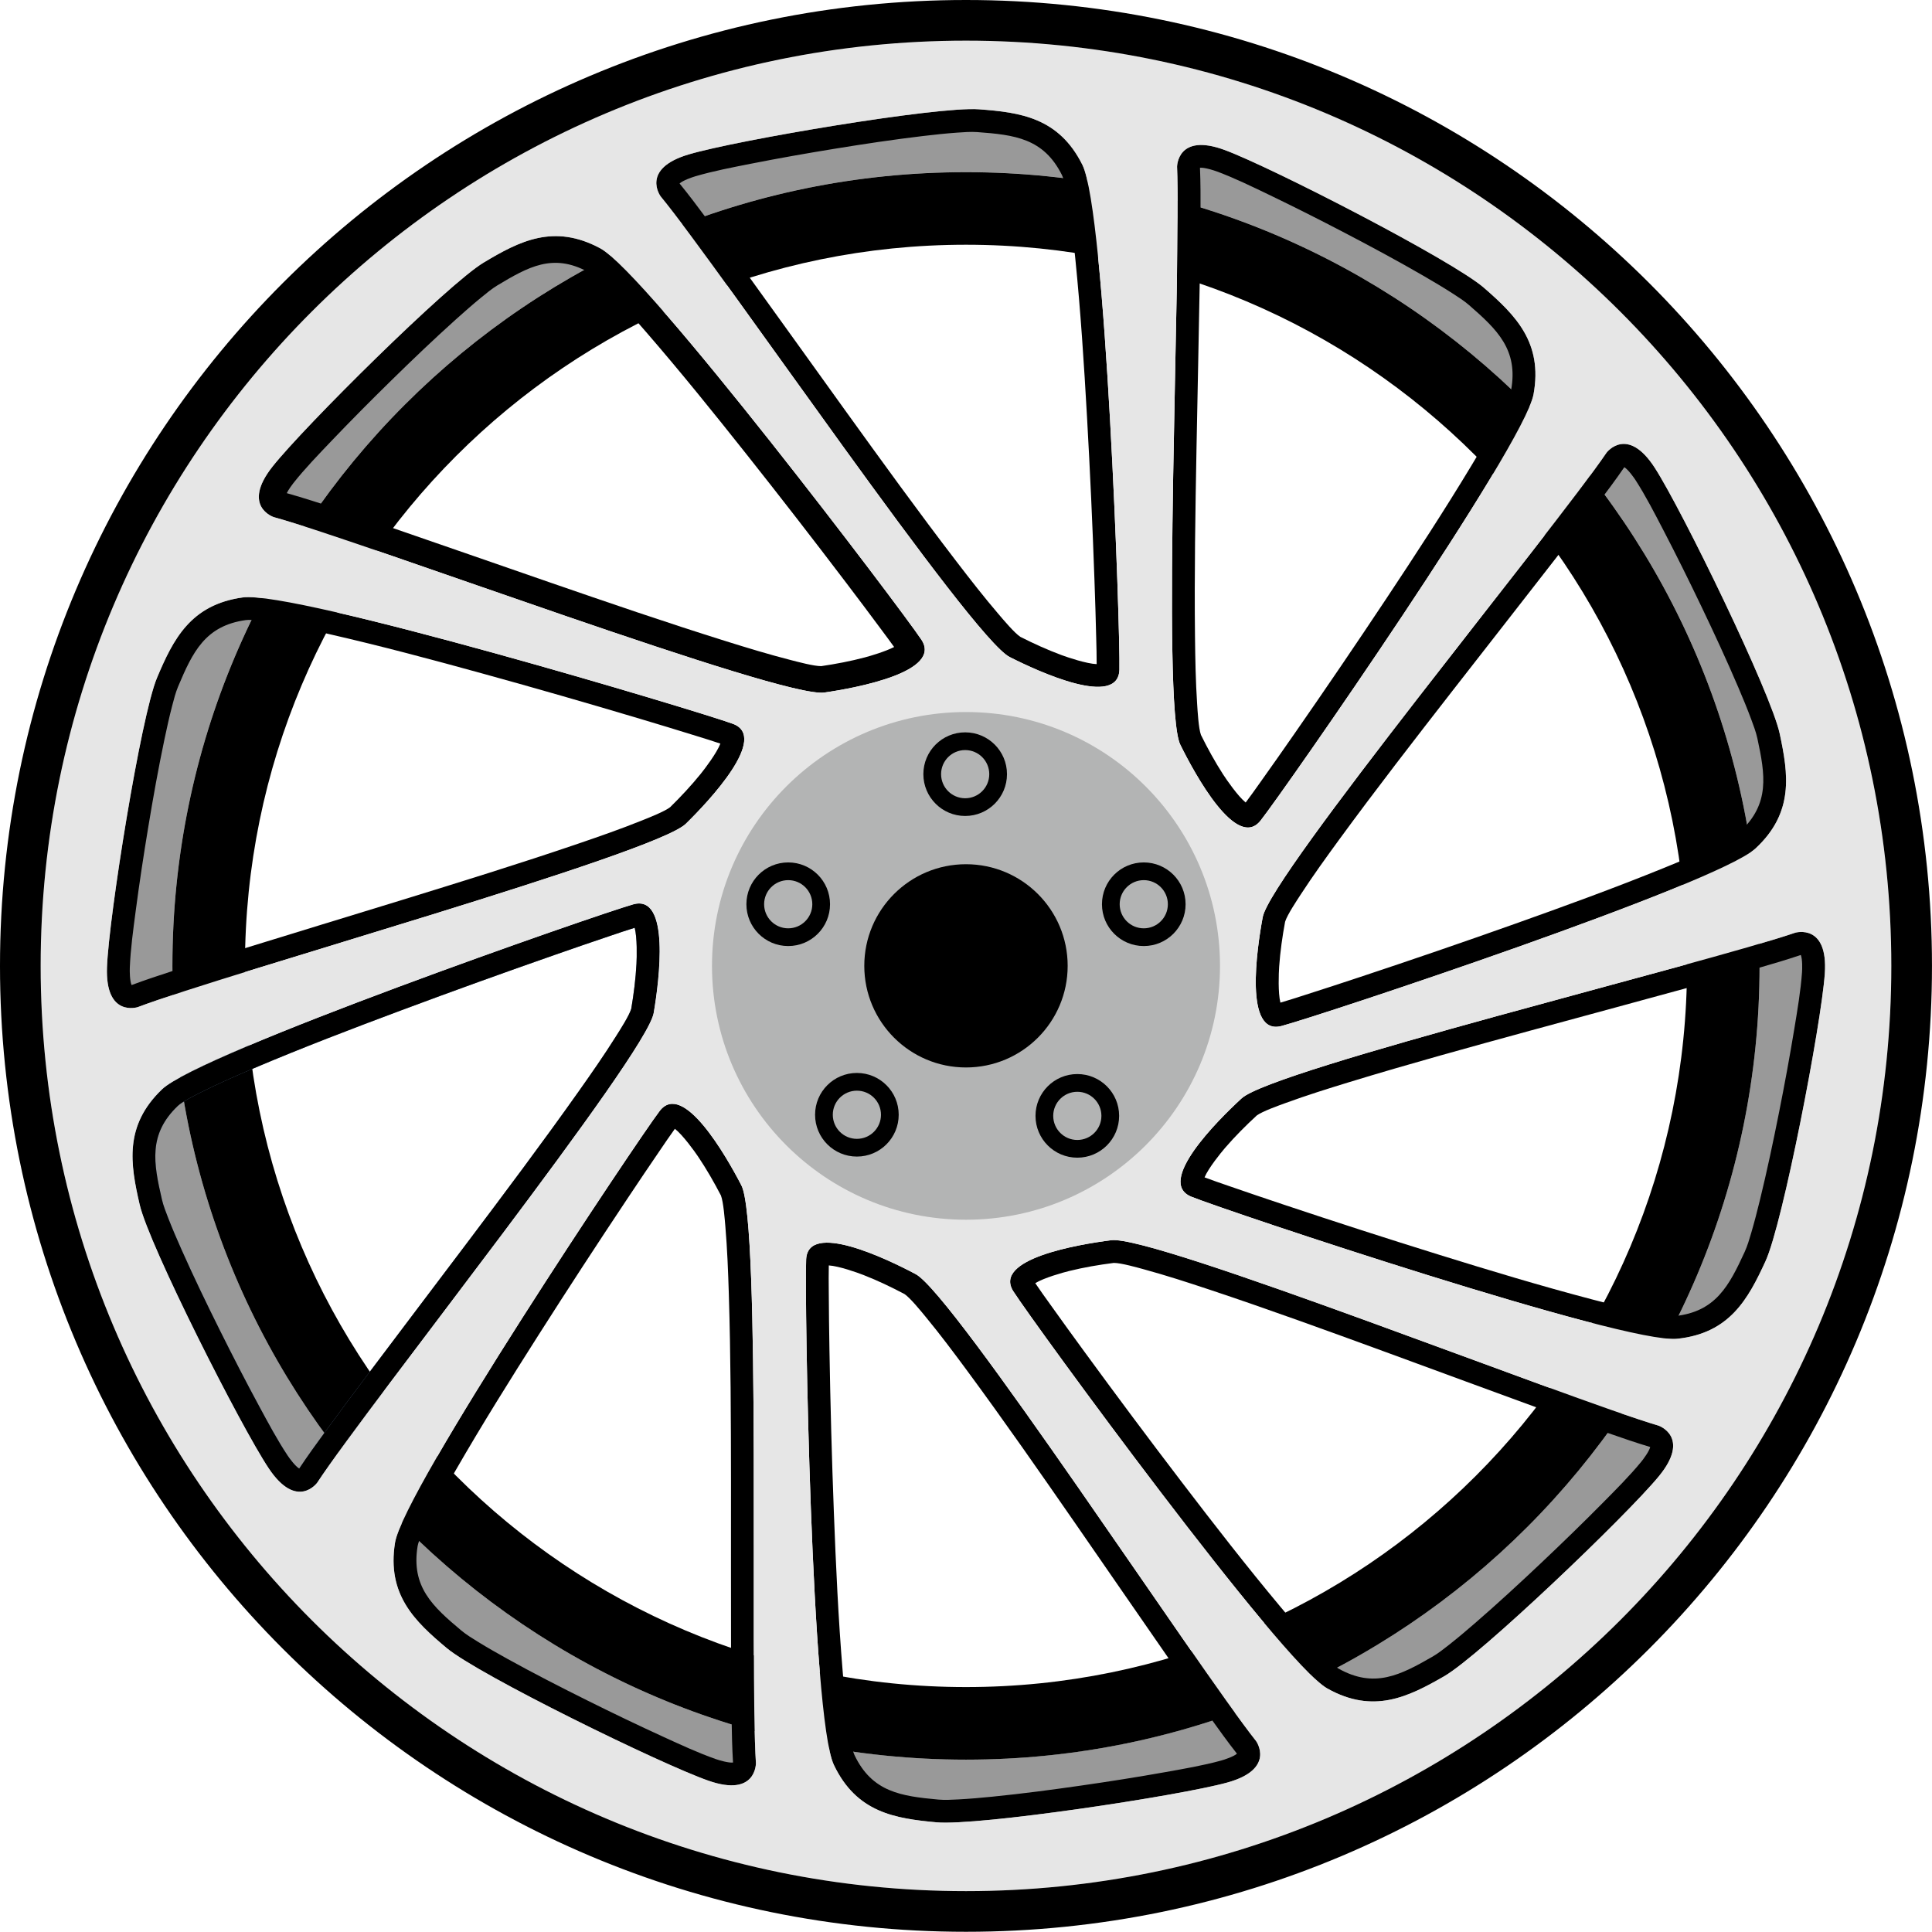 <svg width="327" height="327" viewBox="0 0 327 327" fill="none" xmlns="http://www.w3.org/2000/svg">
<path fill-rule="evenodd" clip-rule="evenodd" d="M163.497 17.055C82.645 17.055 17.102 82.611 17.102 163.478C17.102 244.346 82.645 309.902 163.497 309.902C244.349 309.902 309.893 244.346 309.893 163.478C309.893 82.611 244.349 17.055 163.497 17.055ZM29.179 163.478C29.179 89.282 89.315 29.134 163.497 29.134C237.679 29.134 297.815 89.282 297.815 163.478C297.815 237.674 237.679 297.822 163.497 297.822C89.315 297.822 29.179 237.674 29.179 163.478Z" fill="#999999"/>
<path fill-rule="evenodd" clip-rule="evenodd" d="M163.497 29.141C89.316 29.141 29.18 89.288 29.18 163.484C29.18 237.68 89.316 297.828 163.497 297.828C237.679 297.828 297.815 237.68 297.815 163.484C297.815 89.288 237.679 29.141 163.497 29.141ZM41.46 163.484C41.46 96.071 96.098 41.422 163.497 41.422C230.897 41.422 285.535 96.071 285.535 163.484C285.535 230.897 230.897 285.545 163.497 285.545C96.098 285.545 41.46 230.897 41.46 163.484Z" fill="black"/>
<path fill-rule="evenodd" clip-rule="evenodd" d="M107.174 153.078C100.887 154.851 33.862 178.217 27.422 184.384C20.981 190.551 22.056 197.035 23.642 203.897C25.229 210.758 40.707 241.374 45.479 248.527C50.252 255.679 53.681 250.971 53.681 250.971C62.428 237.64 109.416 178.641 110.642 171.446C111.581 165.931 113.461 151.305 107.174 153.078ZM30.094 187.176C30.865 186.438 33.108 185.331 34.078 184.844C36.966 183.392 39.963 182.083 42.939 180.82C51.181 177.321 59.591 174.107 67.98 170.976C76.601 167.758 85.263 164.634 93.951 161.601C97.075 160.51 100.202 159.429 103.339 158.376C104.68 157.926 106.058 157.446 107.424 157.032C107.866 158.686 107.788 162.002 107.727 163.131C107.591 165.666 107.267 168.232 106.843 170.736C106.508 171.893 104.917 174.362 104.274 175.383C102.254 178.592 100.066 181.731 97.876 184.826C91.764 193.465 85.388 201.952 79.022 210.405C73.284 218.026 67.507 225.618 61.781 233.248C59.506 236.278 57.238 239.315 55.007 242.377C53.526 244.408 52.031 246.463 50.642 248.56C49.981 248.177 49 246.839 48.695 246.382C46.956 243.775 45.372 240.797 43.88 238.039C41.601 233.825 39.406 229.558 37.269 225.271C35.014 220.748 32.807 216.181 30.75 211.564C29.966 209.803 29.197 208.027 28.496 206.231C28.106 205.232 27.649 204.073 27.407 203.027C25.981 196.857 25.075 191.982 30.094 187.176Z" fill="#647B98"/>
<path fill-rule="evenodd" clip-rule="evenodd" d="M23.319 170.463C38.221 164.791 110.874 144.537 116.085 139.426C120.079 135.508 130.176 124.76 124.043 122.511C117.91 120.262 49.911 99.903 41.078 101.123C32.245 102.344 29.315 108.227 26.578 114.717C23.842 121.206 18.434 155.083 18.108 163.675C17.781 172.268 23.319 170.463 23.319 170.463ZM97.899 142.782C87.883 146.197 77.742 149.335 67.629 152.452C58.513 155.262 49.382 158.026 40.27 160.851C36.652 161.973 33.034 163.104 29.431 164.275C27.04 165.052 24.625 165.842 22.27 166.727C21.959 166.028 21.948 164.369 21.97 163.821C22.088 160.689 22.551 157.348 22.96 154.238C23.584 149.489 24.307 144.745 25.088 140.019C25.913 135.033 26.803 130.039 27.843 125.093C28.24 123.207 28.658 121.317 29.143 119.452C29.413 118.414 29.722 117.207 30.139 116.218C32.6 110.383 34.724 105.902 41.608 104.951C42.664 104.805 45.131 105.223 46.202 105.396C49.393 105.914 52.588 106.61 55.739 107.331C64.468 109.327 73.166 111.654 81.798 114.034C90.669 116.481 99.518 119.029 108.335 121.663C111.505 122.611 114.672 123.568 117.83 124.554C119.18 124.975 120.578 125.394 121.928 125.86C121.316 127.458 119.309 130.1 118.598 130.979C117.002 132.953 115.235 134.842 113.423 136.621C112.473 137.363 109.738 138.43 108.618 138.88C105.1 140.297 101.487 141.558 97.899 142.782Z" fill="black"/>
<path fill-rule="evenodd" clip-rule="evenodd" d="M46.331 87.524C61.709 91.74 132.313 118.268 139.536 117.217C145.072 116.412 159.566 113.695 155.943 108.259C152.32 102.824 109.442 46.257 101.591 42.029C93.739 37.802 87.902 40.822 81.862 44.445C75.823 48.068 51.465 72.225 46.13 78.969C40.796 85.713 46.331 87.524 46.331 87.524ZM92.94 98.535C83.921 95.423 74.918 92.266 65.895 89.169C60.218 87.22 54.33 85.109 48.534 83.467C48.852 82.838 49.409 82.079 49.66 81.761C51.592 79.319 53.926 76.909 56.076 74.654C59.379 71.194 62.757 67.796 66.172 64.447C69.774 60.915 73.433 57.414 77.184 54.041C78.61 52.76 80.056 51.488 81.54 50.275C82.346 49.617 83.286 48.84 84.178 48.304C89.4 45.171 93.574 42.824 99.457 45.992C100.388 46.514 102.077 48.263 102.842 49.04C105.099 51.336 107.256 53.774 109.365 56.206C115.197 62.933 120.813 69.903 126.344 76.879C132.059 84.086 137.695 91.361 143.256 98.688C145.254 101.322 147.244 103.963 149.21 106.62C149.912 107.568 150.641 108.534 151.336 109.508C149.842 110.275 147.355 111.01 146.386 111.267C143.972 111.908 141.47 112.384 138.997 112.747C137.727 112.751 135.023 112.02 133.809 111.709C130.145 110.771 126.498 109.659 122.889 108.531C112.853 105.394 102.879 101.966 92.94 98.535Z" fill="black"/>
<path fill-rule="evenodd" clip-rule="evenodd" d="M111.815 33.245C121.956 45.549 164.385 107.908 170.894 111.21C175.883 113.741 189.295 119.869 189.465 113.339C189.634 106.809 187.174 35.87 183.193 27.892C179.211 19.913 172.7 19.019 165.676 18.502C158.653 17.984 124.826 23.697 116.58 26.136C108.334 28.575 111.815 33.245 111.815 33.245ZM172.699 107.791C171.692 107.129 169.806 104.878 169.021 103.961C166.555 101.081 164.205 98.061 161.898 95.053C155.458 86.656 149.242 78.051 143.054 69.466C137.476 61.727 131.936 53.961 126.345 46.231C124.124 43.161 121.896 40.095 119.633 37.056C118.132 35.04 116.611 33.004 115.02 31.056C115.582 30.538 117.15 29.998 117.677 29.842C120.683 28.953 123.996 28.323 127.073 27.715C131.772 26.787 136.498 25.954 141.226 25.184C146.213 24.371 151.23 23.616 156.249 23.019C158.162 22.792 160.086 22.584 162.009 22.447C163.08 22.371 164.322 22.278 165.392 22.356C171.708 22.821 176.632 23.4 179.735 29.619C180.212 30.573 180.605 33.043 180.783 34.114C181.313 37.303 181.675 40.553 182 43.769C182.901 52.678 183.478 61.663 183.984 70.603C184.503 79.79 184.92 88.989 185.243 98.186C185.36 101.492 185.465 104.799 185.542 108.107C185.574 109.521 185.625 110.979 185.615 112.407C183.905 112.339 180.761 111.282 179.7 110.889C177.319 110.009 174.964 108.938 172.699 107.791Z" fill="black"/>
<path fill-rule="evenodd" clip-rule="evenodd" d="M199.225 28.227C199.965 44.155 196.542 119.5 199.773 126.046C202.249 131.062 209.311 144.008 213.36 138.883C217.41 133.758 257.968 75.504 259.563 66.732C261.159 57.959 256.484 53.339 251.172 48.714C245.86 44.09 215.361 28.384 207.299 25.393C199.238 22.403 199.225 28.227 199.225 28.227ZM203.196 35.965C203.203 33.451 203.207 30.91 203.101 28.396C203.861 28.319 205.44 28.826 205.955 29.017C208.893 30.107 211.923 31.589 214.75 32.947C219.068 35.022 223.35 37.188 227.596 39.405C232.076 41.744 236.544 44.147 240.918 46.678C242.586 47.643 244.251 48.631 245.871 49.674C246.774 50.255 247.825 50.925 248.634 51.629C253.41 55.787 257.004 59.203 255.76 66.04C255.57 67.09 254.403 69.302 253.904 70.266C252.417 73.137 250.758 75.955 249.091 78.724C244.471 86.395 239.546 93.933 234.592 101.391C229.5 109.056 224.319 116.668 219.065 124.223C217.177 126.939 215.278 129.65 213.356 132.343C212.534 133.494 211.701 134.692 210.837 135.829C209.509 134.748 207.626 132.018 207.012 131.068C205.635 128.936 204.392 126.668 203.266 124.391C202.858 123.258 202.698 120.325 202.619 119.121C202.371 115.337 202.301 111.512 202.258 107.721C202.137 97.139 202.319 86.526 202.513 75.945C202.687 66.406 202.909 56.869 203.068 47.331C203.131 43.543 203.185 39.753 203.196 35.965Z" fill="black"/>
<path fill-rule="evenodd" clip-rule="evenodd" d="M271.921 76.615C262.965 89.808 215.059 148.063 213.72 155.238C212.695 160.737 210.586 175.333 216.9 173.659C223.214 171.985 290.598 149.671 297.134 143.606C303.67 137.541 302.697 131.041 301.218 124.155C299.739 117.269 284.742 86.415 280.083 79.189C275.424 71.962 271.921 76.615 271.921 76.615ZM216.505 163.598C216.681 161.066 217.045 158.505 217.509 156.008C217.862 154.856 219.492 152.413 220.15 151.402C222.22 148.225 224.457 145.121 226.695 142.061C232.942 133.519 239.451 125.133 245.948 116.78C251.806 109.25 257.701 101.749 263.545 94.21C265.867 91.216 268.183 88.215 270.462 85.189C271.975 83.182 273.502 81.15 274.923 79.075C275.578 79.469 276.538 80.821 276.836 81.283C278.535 83.917 280.072 86.92 281.52 89.701C283.732 93.951 285.86 98.251 287.93 102.571C290.114 107.129 292.248 111.731 294.233 116.379C294.989 118.151 295.73 119.939 296.402 121.746C296.776 122.751 297.215 123.917 297.441 124.966C298.77 131.158 299.6 136.046 294.506 140.772C293.724 141.498 291.464 142.57 290.487 143.043C287.575 144.449 284.558 145.71 281.564 146.927C273.268 150.297 264.808 153.378 256.371 156.377C247.7 159.46 238.99 162.447 230.256 165.344C227.116 166.386 223.972 167.417 220.82 168.421C219.472 168.85 218.087 169.309 216.714 169.701C216.297 168.041 216.426 164.727 216.505 163.598Z" fill="black"/>
<path fill-rule="evenodd" clip-rule="evenodd" d="M210.151 185.905C206.033 189.691 195.595 200.109 201.653 202.555C207.711 205 275.02 227.535 283.888 226.598C292.755 225.662 295.873 219.877 298.817 213.478C301.762 207.08 308.255 173.394 308.857 164.817C309.46 156.24 303.867 157.865 303.867 157.865C288.789 163.056 215.523 180.964 210.151 185.905ZM207.367 194.265C209.026 192.343 210.853 190.512 212.721 188.792C213.694 188.081 216.462 187.102 217.596 186.688C221.158 185.386 224.809 184.242 228.435 183.135C238.556 180.043 248.791 177.233 259 174.442C268.202 171.927 277.417 169.457 286.615 166.926C290.268 165.921 293.92 164.908 297.559 163.852C299.973 163.152 302.413 162.441 304.795 161.632C305.083 162.34 305.04 163.999 305.001 164.546C304.782 167.673 304.212 170.998 303.703 174.092C302.927 178.819 302.053 183.537 301.119 188.236C300.134 193.192 299.085 198.156 297.887 203.065C297.43 204.938 296.95 206.813 296.406 208.662C296.103 209.691 295.755 210.887 295.306 211.863C292.659 217.615 290.393 222.025 283.482 222.755C282.421 222.867 279.97 222.37 278.904 222.162C275.731 221.542 272.56 220.743 269.434 219.922C260.774 217.646 252.155 215.04 243.604 212.383C234.816 209.653 226.054 206.822 217.325 203.906C214.188 202.857 211.053 201.798 207.928 200.711C206.592 200.246 205.208 199.784 203.875 199.274C204.538 197.696 206.628 195.121 207.367 194.265Z" fill="black"/>
<path fill-rule="evenodd" clip-rule="evenodd" d="M188.084 209.913C182.534 210.617 167.993 213.069 171.516 218.57C175.04 224.07 216.878 281.411 224.651 285.781C232.423 290.151 238.315 287.239 244.42 283.726C250.524 280.213 275.319 256.505 280.776 249.86C286.233 243.215 280.732 241.303 280.732 241.303C265.432 236.807 195.324 208.994 188.084 209.913ZM188.508 213.755C189.713 213.739 192.537 214.544 193.701 214.863C197.359 215.863 200.998 217.044 204.596 218.24C214.638 221.578 224.612 225.212 234.551 228.846C243.51 232.122 252.454 235.443 261.419 238.705C264.979 240 268.544 241.287 272.122 242.534C274.495 243.361 276.897 244.193 279.307 244.912C279.132 245.657 278.137 246.984 277.789 247.408C275.8 249.831 273.41 252.212 271.204 254.44C267.834 257.846 264.39 261.186 260.909 264.477C257.236 267.949 253.507 271.388 249.687 274.698C248.231 275.96 246.755 277.212 245.24 278.404C244.397 279.068 243.421 279.842 242.491 280.377C237.002 283.536 232.601 285.819 226.544 282.414C225.614 281.89 223.903 280.067 223.155 279.28C220.926 276.937 218.803 274.451 216.729 271.971C210.986 265.101 205.466 257.988 200.032 250.872C194.447 243.558 188.941 236.177 183.513 228.746C181.562 226.075 179.619 223.396 177.7 220.701C176.879 219.549 176.019 218.37 175.226 217.182C176.681 216.279 179.876 215.39 180.975 215.119C183.439 214.512 185.989 214.076 188.508 213.755Z" fill="black"/>
<path fill-rule="evenodd" clip-rule="evenodd" d="M154.974 215.648C150.032 213.025 136.735 206.65 136.445 213.175C136.155 219.701 137.304 290.673 141.138 298.724C144.972 306.774 151.466 307.789 158.48 308.436C165.492 309.084 199.419 303.996 207.708 301.71C215.998 299.423 212.603 294.691 212.603 294.691C202.691 282.201 161.421 219.07 154.974 215.648ZM146.164 215.806C148.528 216.731 150.863 217.844 153.106 219.033C154.1 219.714 155.945 221.999 156.713 222.93C159.126 225.855 161.419 228.917 163.671 231.968C169.954 240.483 176.011 249.2 182.039 257.897C187.474 265.738 192.869 273.606 198.316 281.437C200.48 284.548 202.651 287.654 204.857 290.734C206.321 292.777 207.803 294.842 209.359 296.819C208.787 297.327 207.209 297.838 206.681 297.984C203.659 298.817 200.334 299.386 197.247 299.937C192.531 300.778 187.791 301.523 183.049 302.206C178.047 302.927 173.018 303.59 167.989 304.093C166.072 304.285 164.144 304.457 162.219 304.559C161.148 304.616 159.903 304.686 158.835 304.588C152.53 304.006 147.616 303.336 144.628 297.062C144.17 296.099 143.822 293.622 143.664 292.547C143.192 289.349 142.891 286.093 142.625 282.872C141.889 273.948 141.477 264.953 141.137 256.006C140.788 246.811 140.541 237.606 140.387 228.404C140.331 225.097 140.287 221.788 140.272 218.48C140.265 217.065 140.241 215.606 140.278 214.179C141.987 214.279 145.111 215.394 146.164 215.806Z" fill="black"/>
<path fill-rule="evenodd" clip-rule="evenodd" d="M125.482 200.619C122.908 195.651 115.595 182.846 111.646 188.049C107.696 193.252 68.288 252.289 66.864 261.092C65.441 269.895 70.206 274.421 75.607 278.941C81.008 283.461 111.809 298.566 119.928 301.399C128.046 304.231 127.946 298.408 127.946 298.408C126.893 282.498 128.839 207.1 125.482 200.619ZM122.021 202.341C122.451 203.467 122.669 206.395 122.772 207.598C123.093 211.376 123.239 215.199 123.356 218.989C123.684 229.566 123.71 240.181 123.723 250.764C123.736 260.303 123.701 269.844 123.729 279.383C123.741 283.172 123.76 286.962 123.824 290.751C123.866 293.264 123.912 295.805 124.067 298.316C123.308 298.408 121.719 297.931 121.201 297.751C118.241 296.719 115.182 295.296 112.33 293.993C107.972 292.004 103.649 289.921 99.36 287.788C94.835 285.537 90.321 283.222 85.898 280.777C84.212 279.845 82.528 278.89 80.887 277.879C79.973 277.317 78.91 276.668 78.086 275.979C73.23 271.915 69.569 268.57 70.679 261.71C70.849 260.657 71.972 258.422 72.453 257.448C73.883 254.549 75.486 251.699 77.099 248.898C81.568 241.138 86.344 233.506 91.151 225.952C96.092 218.188 101.124 210.476 106.228 202.819C108.063 200.067 109.908 197.32 111.777 194.59C112.576 193.422 113.385 192.208 114.227 191.055C115.576 192.109 117.512 194.803 118.145 195.74C119.563 197.844 120.851 200.088 122.021 202.341Z" fill="black"/>
<path fill-rule="evenodd" clip-rule="evenodd" d="M110.642 171.446C111.581 165.931 113.461 151.305 107.174 153.078C100.887 154.851 33.862 178.217 27.422 184.384C20.981 190.551 22.056 197.035 23.642 203.897C25.229 210.758 40.707 241.374 45.479 248.527C50.252 255.679 53.681 250.971 53.681 250.971C62.428 237.64 109.416 178.642 110.642 171.446ZM107.727 163.131C107.591 165.666 107.267 168.232 106.843 170.736C106.508 171.893 104.917 174.362 104.274 175.383C102.254 178.592 100.066 181.731 97.876 184.826C91.764 193.465 85.388 201.952 79.022 210.405C73.284 218.026 67.507 225.618 61.781 233.248C59.506 236.278 57.238 239.315 55.007 242.377C53.526 244.408 52.031 246.463 50.642 248.56C49.981 248.177 49 246.839 48.695 246.382C46.956 243.775 45.372 240.797 43.88 238.039C41.601 233.825 39.406 229.558 37.269 225.271C35.014 220.748 32.807 216.181 30.75 211.564C29.966 209.803 29.197 208.027 28.496 206.231C28.106 205.232 27.649 204.073 27.407 203.027C25.981 196.858 25.075 191.983 30.094 187.177C30.864 186.439 33.107 185.332 34.077 184.844C36.966 183.393 39.963 182.084 42.938 180.821C51.18 177.321 59.591 174.108 67.979 170.976C76.601 167.758 85.263 164.635 93.951 161.601C97.074 160.51 100.202 159.429 103.338 158.377C104.68 157.927 106.057 157.446 107.424 157.032C107.865 158.686 107.788 162.002 107.727 163.131Z" fill="black"/>
<path fill-rule="evenodd" clip-rule="evenodd" d="M107.174 153.063C113.461 151.29 111.581 165.916 110.642 171.431C109.416 178.627 62.428 237.625 53.68 250.957C53.68 250.957 50.252 255.665 45.479 248.512C40.707 241.36 25.229 210.744 23.642 203.883C22.055 197.021 20.981 190.537 27.421 184.37C33.862 178.203 100.887 154.836 107.174 153.063ZM124.043 122.507C130.176 124.756 120.079 135.504 116.085 139.422C110.874 144.532 38.221 164.787 23.319 170.459C23.319 170.459 17.781 172.264 18.108 163.671C18.434 155.078 23.841 121.202 26.578 114.712C29.315 108.223 32.245 102.339 41.078 101.118C49.911 99.898 117.91 120.258 124.043 122.507ZM46.33 87.521C46.33 87.521 40.794 85.709 46.129 78.965C51.463 72.221 75.822 48.065 81.861 44.441C87.9 40.818 93.738 37.798 101.589 42.026C109.44 46.253 152.318 102.82 155.941 108.256C159.564 113.691 145.07 116.408 139.535 117.213C132.312 118.264 61.707 91.737 46.33 87.521ZM111.817 33.238C111.817 33.238 108.336 28.568 116.581 26.129C124.826 23.69 158.653 17.977 165.677 18.495C172.701 19.012 179.212 19.907 183.194 27.885C187.176 35.864 189.635 106.802 189.466 113.332C189.296 119.862 175.884 113.734 170.895 111.203C164.386 107.9 121.958 45.542 111.817 33.238ZM201.652 202.547C195.595 200.101 206.032 189.684 210.149 185.897C215.522 180.956 288.788 163.048 303.865 157.857C303.865 157.857 309.458 156.232 308.855 164.809C308.253 173.387 301.76 207.072 298.816 213.47C295.872 219.869 292.753 225.654 283.886 226.59C275.019 227.527 207.71 204.992 201.652 202.547ZM199.771 126.044C196.54 119.499 199.963 44.153 199.223 28.225C199.223 28.225 199.236 22.401 207.297 25.392C215.359 28.383 245.859 44.088 251.17 48.713C256.482 53.337 261.157 57.958 259.561 66.73C257.966 75.503 217.408 133.757 213.358 138.882C209.308 144.006 202.246 131.061 199.771 126.044ZM271.92 76.609C271.92 76.609 275.422 71.955 280.082 79.182C284.742 86.408 299.739 117.262 301.217 124.148C302.696 131.034 303.669 137.534 297.133 143.599C290.596 149.664 223.213 171.977 216.9 173.652C210.585 175.326 212.695 160.731 213.72 155.231C215.057 148.056 262.964 89.802 271.92 76.609ZM136.445 213.171C136.736 206.645 150.033 213.021 154.974 215.644C161.422 219.066 202.691 282.197 212.603 294.687C212.603 294.687 215.998 299.42 207.708 301.706C199.42 303.992 165.493 309.08 158.48 308.433C151.466 307.785 144.973 306.771 141.139 298.72C137.305 290.669 136.156 219.697 136.445 213.171ZM188.082 209.908C195.323 208.99 265.431 236.802 280.729 241.298C280.729 241.298 286.231 243.21 280.774 249.856C275.317 256.501 250.521 280.209 244.417 283.721C238.313 287.234 232.421 290.146 224.648 285.776C216.876 281.406 175.038 224.065 171.514 218.565C167.991 213.065 182.532 210.613 188.082 209.908ZM111.644 188.049C115.593 182.846 122.906 195.651 125.48 200.619C128.838 207.1 126.892 282.497 127.944 298.408C127.944 298.408 128.045 304.231 119.926 301.399C111.807 298.567 81.006 283.461 75.605 278.941C70.204 274.421 65.439 269.895 66.863 261.092C68.286 252.289 107.695 193.253 111.644 188.049ZM163.497 6.875C77 6.875 6.881 76.987 6.881 163.476C6.881 249.963 77 320.076 163.497 320.076C249.994 320.076 320.114 249.963 320.114 163.476C320.114 76.987 249.994 6.875 163.497 6.875Z" fill="#E6E6E6"/>
<path fill-rule="evenodd" clip-rule="evenodd" d="M163.5 120.516C187.243 120.516 206.491 139.751 206.491 163.48C206.491 187.208 187.243 206.444 163.5 206.444C139.756 206.444 120.508 187.208 120.508 163.48C120.508 139.751 139.756 120.516 163.5 120.516Z" fill="#B3B4B4"/>
<path fill-rule="evenodd" clip-rule="evenodd" d="M163.497 146.273C173.002 146.273 180.708 153.974 180.708 163.473C180.708 172.973 173.003 180.673 163.497 180.673C153.991 180.673 146.285 172.972 146.285 163.473C146.285 153.974 153.991 146.273 163.497 146.273Z" fill="black"/>
<path d="M163.36 123.953C165.314 123.953 167.084 124.746 168.364 126.026C169.645 127.306 170.437 129.075 170.437 131.03C170.437 132.984 169.645 134.753 168.364 136.033C167.084 137.314 165.314 138.106 163.36 138.106C161.406 138.106 159.637 137.314 158.356 136.033C157.076 134.752 156.283 132.983 156.283 131.03C156.283 129.075 157.076 127.306 158.356 126.026C159.637 124.746 161.406 123.953 163.36 123.953ZM166.243 128.147C165.506 127.409 164.486 126.953 163.36 126.953C162.234 126.953 161.215 127.409 160.477 128.147C159.739 128.885 159.283 129.904 159.283 131.03C159.283 132.156 159.739 133.176 160.477 133.913C161.215 134.651 162.234 135.108 163.36 135.108C164.486 135.108 165.506 134.651 166.243 133.913C166.981 133.176 167.438 132.156 167.438 131.03C167.438 129.904 166.981 128.885 166.243 128.147Z" fill="black"/>
<path d="M193.589 145.969C195.543 145.969 197.312 146.761 198.593 148.041C199.874 149.322 200.666 151.091 200.666 153.046C200.666 155 199.873 156.769 198.593 158.049C197.312 159.33 195.543 160.122 193.589 160.122C191.634 160.122 189.865 159.33 188.584 158.049C187.304 156.769 186.512 154.999 186.512 153.046C186.512 151.091 187.304 149.322 188.584 148.041C189.865 146.761 191.634 145.969 193.589 145.969ZM196.472 150.162C195.734 149.425 194.715 148.968 193.589 148.968C192.463 148.968 191.443 149.425 190.705 150.162C189.968 150.9 189.511 151.92 189.511 153.046C189.511 154.172 189.968 155.191 190.705 155.929C191.443 156.667 192.463 157.123 193.589 157.123C194.715 157.123 195.734 156.667 196.472 155.929C197.21 155.191 197.666 154.172 197.666 153.046C197.666 151.92 197.21 150.9 196.472 150.162Z" fill="black"/>
<path d="M182.341 181.789C184.295 181.789 186.064 182.581 187.345 183.862C188.626 185.142 189.418 186.912 189.418 188.866C189.418 190.82 188.625 192.59 187.345 193.87C186.064 195.151 184.295 195.943 182.341 195.943C180.387 195.943 178.617 195.151 177.336 193.87C176.056 192.59 175.264 190.82 175.264 188.866C175.264 186.912 176.056 185.143 177.336 183.862C178.617 182.581 180.386 181.789 182.341 181.789ZM185.224 185.983C184.486 185.245 183.467 184.789 182.341 184.789C181.215 184.789 180.195 185.246 179.457 185.983C178.72 186.721 178.263 187.74 178.263 188.866C178.263 189.992 178.72 191.012 179.457 191.749C180.195 192.487 181.215 192.944 182.341 192.944C183.467 192.944 184.486 192.487 185.224 191.749C185.962 191.012 186.418 189.992 186.418 188.866C186.418 187.74 185.962 186.721 185.224 185.983Z" fill="black"/>
<path d="M145.032 181.602C146.986 181.602 148.756 182.394 150.036 183.674C151.317 184.955 152.109 186.724 152.109 188.679C152.109 190.633 151.317 192.402 150.036 193.683C148.756 194.964 146.986 195.755 145.032 195.755C143.078 195.755 141.309 194.963 140.028 193.683C138.747 192.403 137.955 190.633 137.955 188.679C137.955 186.724 138.747 184.955 140.028 183.674C141.308 182.394 143.078 181.602 145.032 181.602ZM147.915 185.795C147.178 185.058 146.157 184.601 145.032 184.601C143.906 184.601 142.887 185.058 142.149 185.795C141.411 186.533 140.955 187.553 140.955 188.679C140.955 189.805 141.411 190.824 142.149 191.562C142.887 192.3 143.907 192.756 145.032 192.756C146.158 192.756 147.178 192.3 147.915 191.562C148.653 190.824 149.11 189.805 149.11 188.679C149.109 187.553 148.653 186.533 147.915 185.795Z" fill="black"/>
<path d="M133.409 145.969C135.363 145.969 137.132 146.761 138.413 148.041C139.694 149.322 140.486 151.091 140.486 153.046C140.486 155 139.694 156.769 138.413 158.049C137.132 159.33 135.363 160.122 133.409 160.122C131.455 160.122 129.685 159.33 128.405 158.049C127.124 156.769 126.332 154.999 126.332 153.046C126.332 151.091 127.124 149.322 128.405 148.041C129.685 146.761 131.455 145.969 133.409 145.969ZM136.292 150.162C135.555 149.425 134.535 148.968 133.409 148.968C132.283 148.968 131.263 149.425 130.526 150.162C129.788 150.9 129.331 151.92 129.331 153.046C129.331 154.172 129.788 155.191 130.526 155.929C131.263 156.667 132.283 157.123 133.409 157.123C134.535 157.123 135.555 156.667 136.292 155.929C137.03 155.191 137.487 154.172 137.487 153.046C137.487 151.92 137.031 150.9 136.292 150.162Z" fill="black"/>
<path fill-rule="evenodd" clip-rule="evenodd" d="M320.115 163.482C320.115 249.969 249.995 320.082 163.498 320.082C77.001 320.082 6.882 249.969 6.882 163.482C6.882 76.994 77.001 6.881 163.498 6.881C249.995 6.882 320.115 76.994 320.115 163.482ZM326.996 163.482C326.996 73.194 253.795 0 163.498 0C73.201 0 0 73.194 0 163.482C0 253.77 73.201 326.963 163.498 326.963C253.795 326.963 326.996 253.77 326.996 163.482Z" fill="black"/>
</svg>
